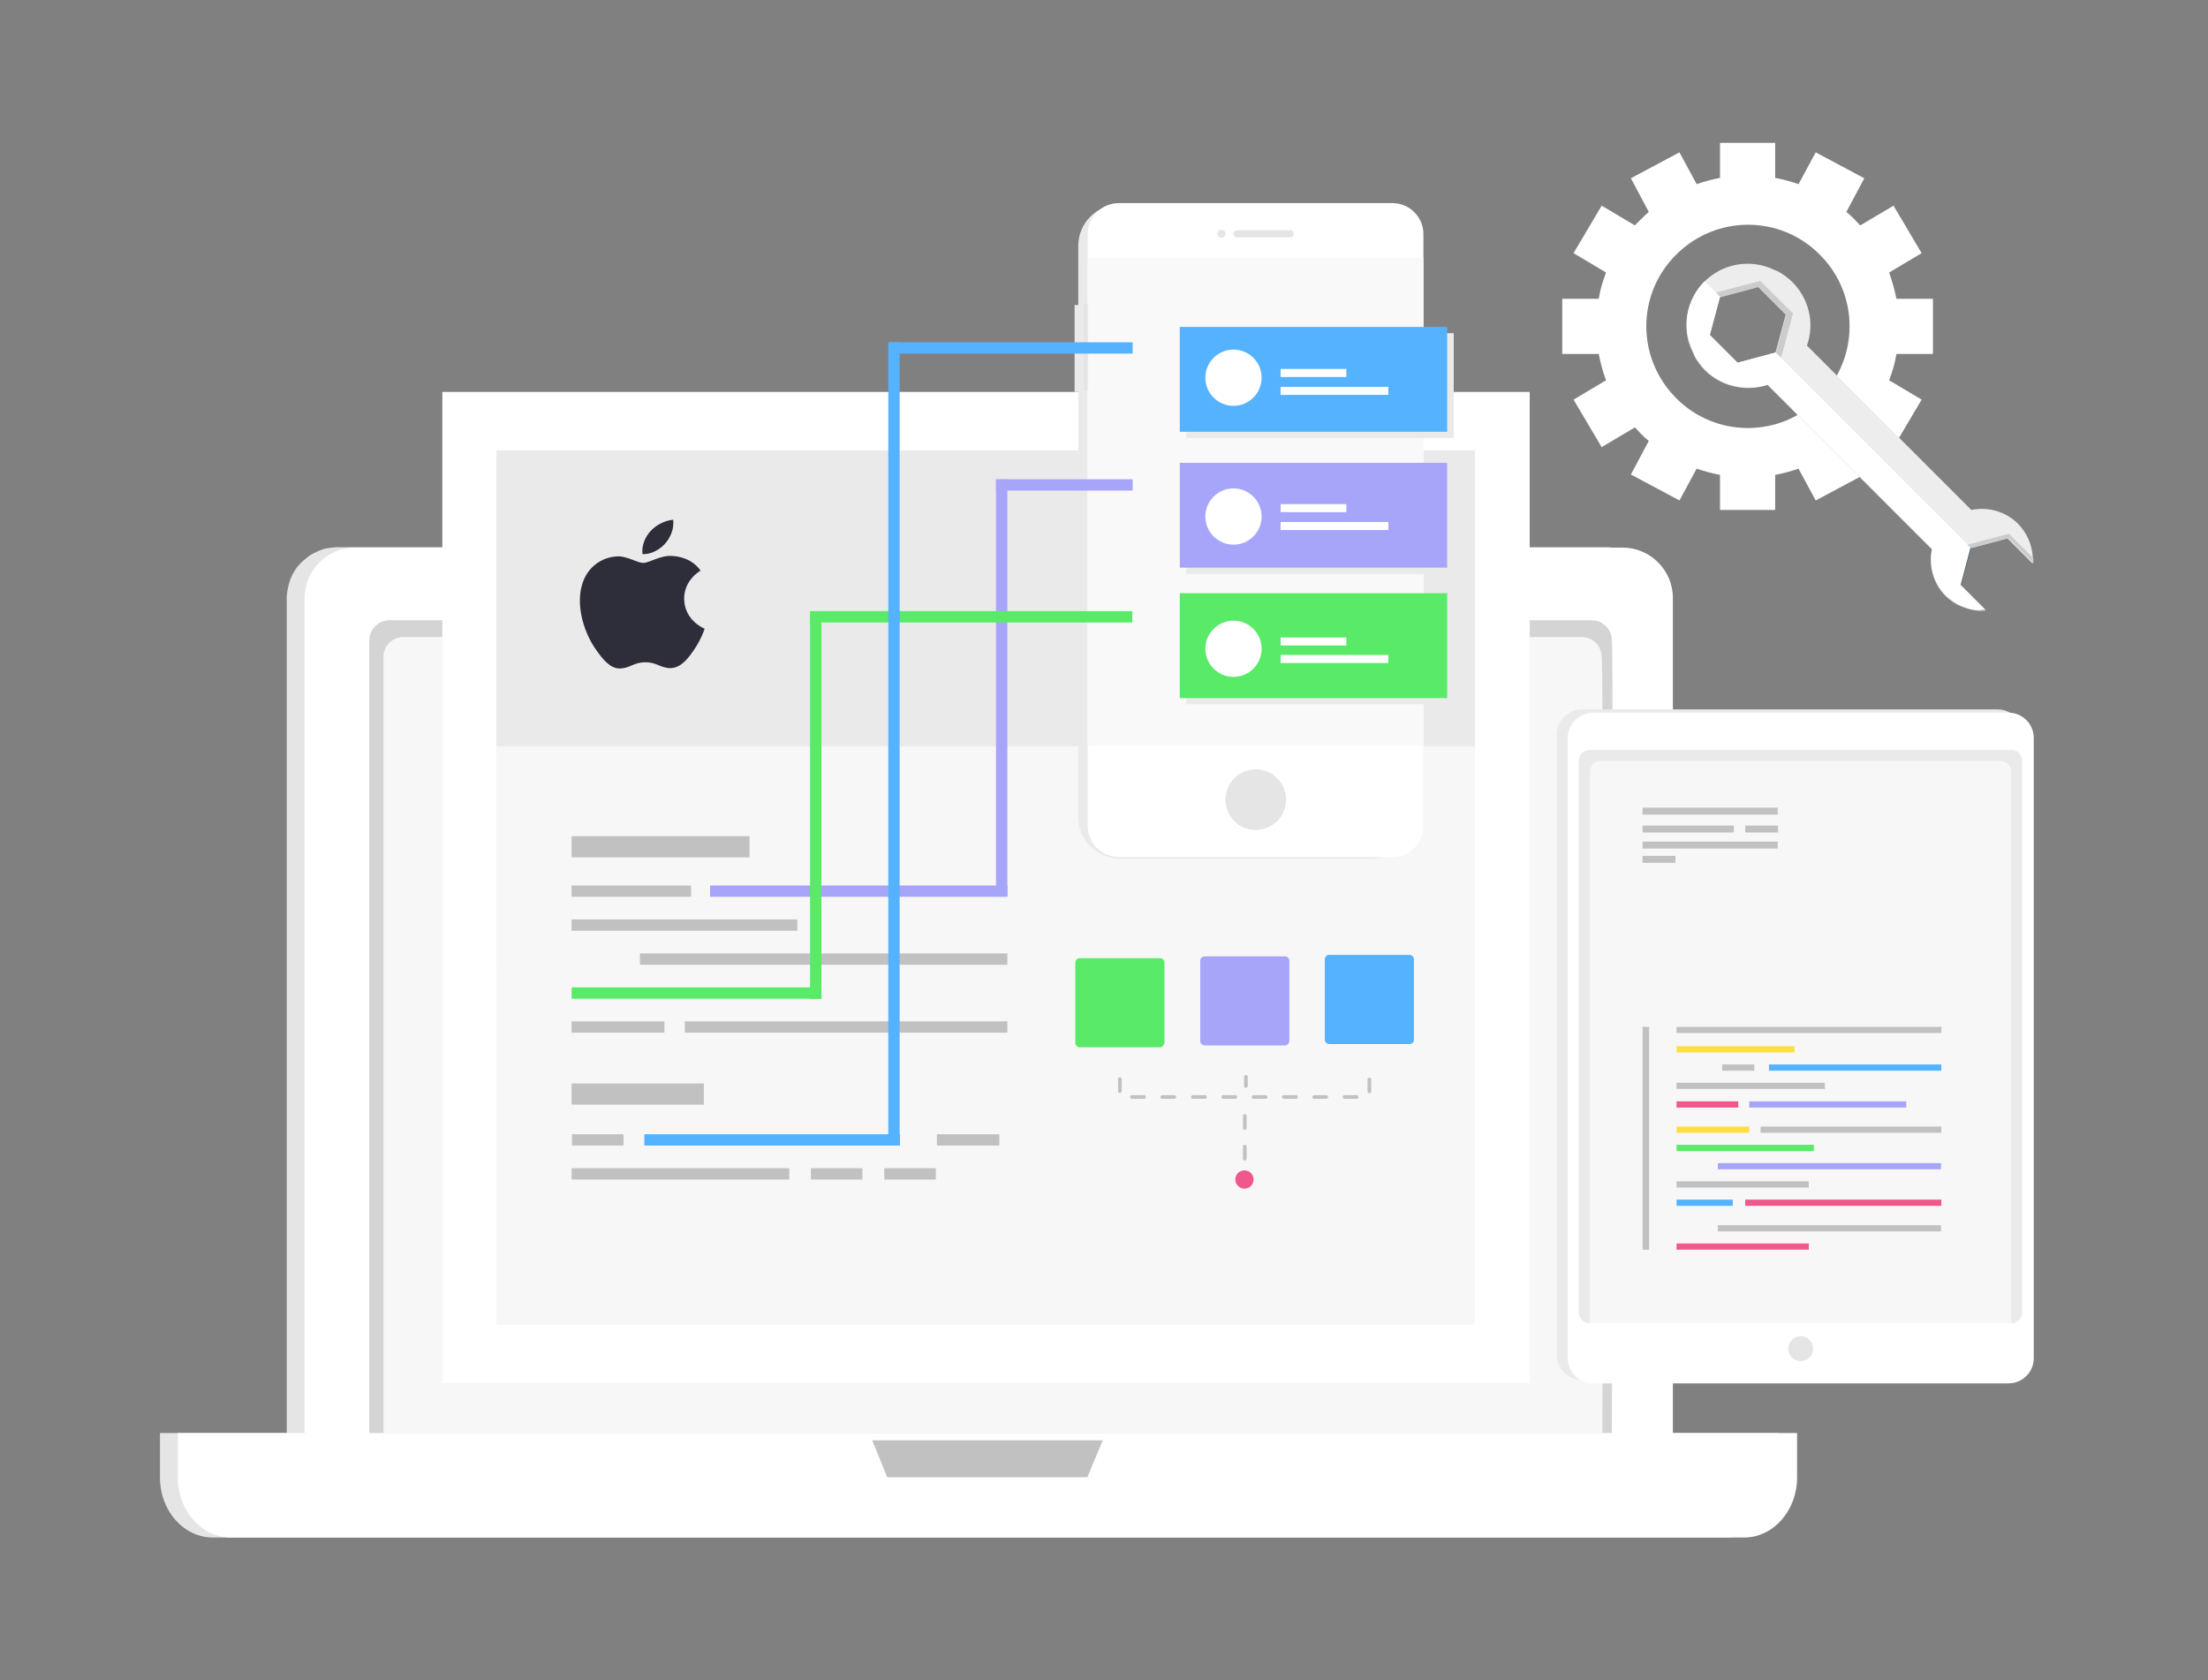 <svg id="main" xmlns="http://www.w3.org/2000/svg" viewBox="0 0 604.5 460"><rect x="0" y="0" width="604.5" height="460" fill="#808080" stroke="none"/><style>.st0{fill:#fff}.st1,.st2{fill:#e5e5e5}.st2{opacity:.2}.st4{fill:#f7f7f7}.st5{fill:#eaeaea}.st6{fill:#c1c1c1}.st7{fill:#59ea67}.st8{fill:#a7a5f9}.st9{fill:#55b2ff}.st10{fill:#f0588d}.st12{fill:#ccc}.st15{fill:#2e2d3a}.st16{fill:#ffdf40}</style><path class="st0" d="M526.1 69.3l-7.7-13-9.1 5.4c-1.2-1.3-2.4-2.5-3.8-3.7l4.9-9.2-13.3-7.1-4.7 8.7c-2.1-.7-4.2-1.3-6.4-1.7v-9.6h-15.1v9.6c-2.2.4-4.3 1-6.4 1.7l-4.7-8.7-13.3 7.1 4.9 9.2c-.8.7-1.5 1.4-2.2 2.1-.5.5-1.1 1-1.6 1.6l-9.1-5.4-7.7 13 8.9 5.3c-.9 2.3-1.6 4.7-2 7.2h-10v15.1h10c.5 2.5 1.1 4.9 2 7.2l-8.9 5.3 7.7 13 9.1-5.4c1.2 1.3 2.4 2.6 3.8 3.7l-4.9 9.2 13.3 7.1 4.7-8.7c2.1.7 4.2 1.3 6.4 1.7v9.6H486V130c2.2-.4 4.3-1 6.4-1.7l4.7 8.7 13.3-7.1-4.9-9.2c.8-.7 1.5-1.4 2.2-2.1.5-.5 1.1-1 1.6-1.6l9.1 5.4 7.7-13-8.9-5.3c.9-2.3 1.6-4.7 2-7.2h10V81.8h-10c-.5-2.5-1.2-4.9-2-7.2l8.9-5.3zM498.2 109c-10.9 10.9-28.5 10.9-39.3 0-10.9-10.9-10.9-28.5 0-39.3 10.9-10.9 28.5-10.9 39.3 0 10.9 10.8 10.9 28.4 0 39.3z"/><path class="st1" d="M78.7 161.6c.2-1.2.5-2.3.9-3.3-.4 1.1-.7 2.2-.9 3.3z"/><path class="st1" d="M79.6 158.3c.6-1.5 1.4-2.8 2.5-3.9-1 1.2-1.9 2.5-2.5 3.9z"/><path class="st1" d="M487.1 392.3v12.2c0 9-6.5 16.4-14.5 16.4H58.3c-8 0-14.5-7.3-14.5-16.4v-12.2h34.7V163.7c0-.5 0-1 .1-1.4 0-.2.1-.5.1-.7.2-1.1.5-2.2.9-3.3.6-1.4 1.5-2.8 2.5-3.9.1-.2.3-.3.5-.5.3-.3.6-.6 1-.9.3-.3.7-.5 1-.8.4-.3.8-.5 1.2-.7.8-.4 1.6-.8 2.5-1.1.9-.3 1.8-.4 2.7-.5.4 0 .9-.1 1.3-.1h347.3c1.3 0 2.6.2 3.8.6.1 0 .2.1.3.1 2.3.7 4.3 1.9 5.8 3.7 2.3 2.5 3.8 5.8 3.8 9.5v228.6h33.8z"/><path class="st2" d="M85.8 151.5c.8-.4 1.6-.8 2.5-1.1-.9.3-1.7.7-2.5 1.1zM91 149.9c-.9.1-1.8.3-2.7.5.8-.2 1.7-.4 2.7-.5z"/><path class="st0" d="M83.4 392.5V163.7c0-7.6 6.2-13.8 13.8-13.8h347c7.6 0 13.8 6.2 13.8 13.8v228.8H83.4z"/><path class="st0" d="M48.7 392.3H492v12.2H48.7zM492 404.5c0 9-6.5 16.4-14.5 16.4H63.2c-8 0-14.5-7.3-14.5-16.4H492z"/><path d="M441.3 392.3H101.1v-217c0-3 2.5-5.5 5.5-5.5h329.2c3 0 5.5 2.5 5.5 5.5.4.5.2 153.6 0 217z" fill="#d4d4d4"/><path class="st4" d="M438.7 392.3H105V179.8c0-3 2.4-5.4 5.4-5.4h322.7c2.9 0 5.4 2.4 5.4 5.4.5.4.3 149.7.2 212.5z"/><path class="st0" d="M121.1 107.3h297.7v271.3H121.1z"/><path class="st0" d="M123 132.9h3.2v3.4H123z"/><path class="st5" d="M135.9 123.3h267.9v140.6H135.9z"/><path class="st4" d="M135.9 204.3h267.9v158.3H135.9z"/><path class="st6" d="M156.5 228.9h48.7v5.8h-48.7zM156.5 296.6h36.2v5.8h-36.2z"/><path class="st5" d="M433.1 194.2h113.8c3.8 0 6.9 3.1 6.9 6.9v169.8c0 3.8-3.1 6.9-6.9 6.9H433.1c-3.8 0-6.9-3.1-6.9-6.9V201.1c0-3.8 3.1-6.9 6.9-6.9zM387.1 70.9v-3.6c0-6.3-5.1-11.3-11.3-11.3h-69.3c-6.3 0-11.3 5.1-11.3 11.3v16.2h-1v23.8h1v116.4c0 6.3 5.1 11.3 11.3 11.3h69.3c6.3 0 11.3-5.1 11.3-11.3V70.9z"/><path class="st0" d="M436.1 195.1h113.8c3.8 0 6.9 3.1 6.9 6.9v169.8c0 3.8-3.1 6.9-6.9 6.9H436.1c-3.8 0-6.9-3.1-6.9-6.9V202c0-3.8 3.1-6.9 6.9-6.9z"/><path class="st5" d="M432.2 208.3v150.9c0 1.7 1.3 3 2.9 3h115.6c1.6 0 2.9-1.3 2.9-3V208.3c0-1.7-1.3-3-2.9-3H435.2c-1.7 0-3 1.3-3 3z"/><path class="st1" d="M489.6 369.2c0-1.9 1.5-3.4 3.4-3.4s3.4 1.5 3.4 3.4-1.5 3.4-3.4 3.4-3.4-1.5-3.4-3.4z"/><path class="st7" d="M317.6 286.7h-22c-.6 0-1.2-.5-1.2-1.2v-22c0-.6.5-1.2 1.2-1.2h22c.6 0 1.2.5 1.2 1.2v22c-.1.6-.6 1.2-1.2 1.2z"/><path class="st8" d="M351.8 286.2h-22c-.6 0-1.2-.5-1.2-1.2v-22c0-.6.5-1.2 1.2-1.2h22c.6 0 1.2.5 1.2 1.2v22c-.1.7-.6 1.2-1.2 1.2z"/><path class="st9" d="M385.9 285.8h-22c-.6 0-1.2-.5-1.2-1.2v-22c0-.6.5-1.2 1.2-1.2h22c.6 0 1.2.5 1.2 1.2v22c0 .7-.5 1.2-1.2 1.2z"/><path class="st6" d="M371.4 300.8h-3.3c-.3 0-.5-.2-.5-.5s.2-.5.5-.5h3.3c.3 0 .5.2.5.5s-.2.5-.5.5zm-8.3 0h-3.3c-.3 0-.5-.2-.5-.5s.2-.5.5-.5h3.3c.3 0 .5.2.5.5s-.2.5-.5.5zm-8.3 0h-3.3c-.3 0-.5-.2-.5-.5s.2-.5.5-.5h3.3c.3 0 .5.2.5.5s-.2.5-.5.5zm-8.3 0h-3.3c-.3 0-.5-.2-.5-.5s.2-.5.5-.5h3.3c.3 0 .5.2.5.5s-.2.5-.5.5zm-8.3 0h-3.3c-.3 0-.5-.2-.5-.5s.2-.5.5-.5h3.3c.3 0 .5.2.5.5s-.2.5-.5.5zm-8.3 0h-3.3c-.3 0-.5-.2-.5-.5s.2-.5.5-.5h3.3c.3 0 .5.2.5.5s-.3.5-.5.5zm-8.4 0h-3.3c-.3 0-.5-.2-.5-.5s.2-.5.5-.5h3.3c.3 0 .5.2.5.5s-.2.5-.5.5zm-8.3 0h-3.3c-.3 0-.5-.2-.5-.5s.2-.5.5-.5h3.3c.3 0 .5.2.5.5s-.2.5-.5.5zm61.7-1.5c-.3 0-.5-.2-.5-.5v-3.3c0-.3.2-.5.5-.5s.5.2.5.5v3.3c0 .3-.2.5-.5.5zm-68.3-.1c-.3 0-.5-.2-.5-.5v-3.3c0-.3.2-.5.5-.5s.5.2.5.5v3.3c0 .2-.3.5-.5.5zM341.1 297.8c-.3 0-.5-.2-.5-.5v-2.5c0-.3.2-.5.5-.5s.5.2.5.5v2.5c0 .3-.3.5-.5.5zM340.8 317.7c-.3 0-.5-.2-.5-.5v-3.3c0-.3.2-.5.5-.5s.5.2.5.5v3.3c0 .2-.3.5-.5.5zm0-8.4c-.3 0-.5-.2-.5-.5v-3.3c0-.3.2-.5.5-.5s.5.2.5.5v3.3c0 .3-.3.5-.5.5z"/><path class="st10" d="M338.2 322.9c0-1.4 1.1-2.5 2.5-2.5s2.5 1.1 2.5 2.5-1.1 2.5-2.5 2.5c-1.3 0-2.5-1.1-2.5-2.5z"/><path class="st6" d="M297.7 404.4h-54.8l-4.1-10.1h63.1z"/><path d="M490.8 77.3c-1.3-1.3-2.7-2.3-4.2-3.1h-.1c-.2-.1-.3-.2-.5-.2-2.2-1.1-4.8-1.8-7.5-1.8-9.3 0-16.8 7.5-16.8 16.8 0 2.7.6 5.2 1.8 7.5.1.2.2.3.2.5v.1c.2.4.5.9.7 1.3.7 1 1.4 2 2.3 2.9 3.5 3.5 8.1 5.1 12.7 4.9 1.5-.1 3-.3 4.5-.8l15 15 30 30c-.9 4.5.3 9.3 3.8 12.8.4.4.8.7 1.2 1 1.3 1.1 2.8 1.8 4.4 2.3 1.7.6 3.5.8 5.3.7l-6.9-6.9 2.7-10.2 10.2-2.7 6.9 6.9c.3-3.9-1.1-7.9-4-10.9-3.5-3.5-8.3-4.7-12.8-3.8l-45-45c2.1-5.9.7-12.6-3.9-17.3zm-1.9 8.8l-2.8 10.4-10.4 2.8-7.6-7.6 2.8-10.4 10.4-2.8 7.6 7.6z" fill="#ededed"/><path class="st12" d="M490.9 85.8L487.6 98l-1.4-1.4 2.8-10.4-7.6-7.6-10.4 2.8-1.3-1.3 12.2-3.2z"/><path d="M538.7 149.1l.9.9-2.7 10.2 6.9 6.9h-1.5l-6.6-6.6 3-11.4z" fill="#22404f"/><path class="st12" d="M538.7 149.1l11.3-3 6.7 6.7v1.4l-6.9-6.9-10.2 2.7-.9-.9z"/><path class="st0" d="M468.1 91.7l7.6 7.6 10.4-2.8 53.4 53.4-2.7 10.2 6.9 6.9c-1.8.1-3.6-.1-5.3-.7-1.5-.5-3-1.3-4.4-2.3-.4-.3-.8-.7-1.2-1-3.5-3.5-4.7-8.3-3.8-12.8l-30-30-15-15c-1.5.5-3 .8-4.5.8-4.6.2-9.2-1.4-12.7-4.9-.9-.9-1.7-1.9-2.3-2.9-.3-.4-.5-.9-.7-1.3v-.1c-.1-.2-.2-.3-.2-.5-1.1-2.2-1.8-4.8-1.8-7.5 0-4.6 1.9-8.8 4.9-11.8l4.2 4.2-2.8 10.5zM381.2 234.6h-74.9c-4.7 0-8.5-3.8-8.5-8.5v-162c0-4.7 3.8-8.5 8.5-8.5h74.9c4.7 0 8.5 3.8 8.5 8.5v162c0 4.7-3.8 8.5-8.5 8.5z"/><path fill="#f9f9f9" d="M297.8 70.5h91.9v133.7h-91.9z"/><path class="st1" d="M296.8 83.1h1v23.8h-1zM353.2 65h-14.5c-.6 0-1-.5-1-1 0-.6.5-1 1-1h14.5c.6 0 1 .5 1 1 0 .6-.4 1-1 1zM333.3 64c0-.6.5-1.1 1.1-1.1.6 0 1.1.5 1.1 1.1 0 .6-.5 1.1-1.1 1.1-.6 0-1.1-.5-1.1-1.1zM335.5 218.9c0-4.6 3.7-8.3 8.3-8.3 4.6 0 8.3 3.7 8.3 8.3 0 4.6-3.7 8.3-8.3 8.3-4.6 0-8.3-3.7-8.3-8.3z"/><path class="st15" d="M187.3 163.9c.1 6.1 5.6 8.2 5.6 8.2 0 .1-.9 2.9-2.9 5.8-1.7 2.5-3.6 4.9-6.4 5-2.8 0-3.7-1.6-6.9-1.6s-4.2 1.6-6.9 1.7c-2.8.1-4.9-2.7-6.6-5.1-3.6-5-6.4-14.2-2.7-20.5 1.8-3.1 5.1-5 8.7-5.1 2.7 0 5.3 1.8 6.9 1.8 1.7 0 4.8-2.2 8-1.9 1.4.1 5.2.5 7.7 4-.1.1-4.5 2.5-4.5 7.7M182.1 148.8c1.5-1.7 2.5-4.1 2.2-6.5-2.1.1-4.7 1.4-6.2 3.1-1.4 1.5-2.5 3.9-2.2 6.3 2.3.1 4.7-1.2 6.2-2.9"/><path class="st4" d="M550.6 362.1V211.3c0-1.7-1.3-3-2.9-3H438.2c-1.6 0-2.9 1.3-2.9 3v150.9h115.3"/><path class="st6" d="M471.5 291.4h8.8v1.7h-8.8z"/><path class="st10" d="M459 301.5h16.9v1.7H459zM459 340.4h36.2v1.7H459z"/><path class="st6" d="M459 281.1h72.5v1.7H459z"/><path class="st16" d="M459 286.4h32.3v1.7H459z"/><path class="st9" d="M484.3 291.4h47.2v1.7h-47.2z"/><path class="st6" d="M459 296.4h40.6v1.7H459z"/><path class="st8" d="M478.9 301.5h43v1.7h-43z"/><path class="st6" d="M482 308.4h49.5v1.7H482z"/><path class="st7" d="M459 313.4h37.6v1.7H459z"/><path class="st8" d="M470.3 318.4h61.1v1.7h-61.1z"/><path class="st16" d="M459 308.4h19.9v1.7H459z"/><path class="st6" d="M459 323.4h36.2v1.7H459zM470.3 335.4h61.1v1.7h-61.1z"/><path class="st9" d="M459 328.4h15.4v1.7H459z"/><path class="st10" d="M477.8 328.4h53.7v1.7h-53.7z"/><path class="st6" d="M449.7 281.1h1.8v61h-1.8zM449.7 230.4h37v1.9h-37zM449.7 221.1h37v1.9h-37zM449.7 226h25v1.9h-25zM477.8 226h9v1.9h-9zM449.7 234.3h9v1.9h-9z"/><path class="st5" d="M324.8 91.2H398v28.7h-73.2z"/><path class="st9" d="M323 89.5h73.2v28.7H323z"/><path class="st5" d="M324.8 128.4H398v28.7h-73.2z"/><path class="st8" d="M323 126.7h73.2v28.7H323z"/><path class="st5" d="M324.8 164.1H398v28.7h-73.2z"/><path class="st7" d="M323 162.4h73.2v28.7H323z"/><path class="st6" d="M156.6 310.5h14.1v3.1h-14.1zM222 319.8h14.1v3.1H222zM242.1 319.8h14.1v3.1h-14.1zM256.5 310.5h17.1v3.1h-17.1z"/><path class="st8" d="M194.4 242.4h81.4v3.1h-81.4z"/><path transform="rotate(-90 274.216 188.329)" class="st8" d="M217.1 186.8h114.2v3.1H217.1z"/><path class="st6" d="M156.5 251.7h61.8v3.1h-61.8zM175.2 261h100.6v3.1H175.2zM156.5 242.4h32.7v3.1h-32.7z"/><path class="st7" d="M156.5 270.3h68.4v3.1h-68.4z"/><path class="st9" d="M176.4 310.5h70v3.1h-70z"/><path class="st6" d="M156.5 319.8h59.6v3.1h-59.6zM156.5 279.6h25.4v3.1h-25.4zM187.5 279.6h88.3v3.1h-88.3z"/><path class="st8" d="M272.7 131.2h37.4v3.1h-37.4z"/><path class="st7" d="M221.8 167.3H310v3.1h-88.2z"/><path transform="rotate(-90 244.749 203.551)" class="st9" d="M135 202h219.6v3.1H135z"/><path class="st9" d="M243.3 93.7h66.8v3.1h-66.8z"/><path transform="rotate(-90 223.363 220.387)" class="st7" d="M170.3 218.8h106v3.1h-106z"/><circle class="st0" cx="337.7" cy="103.4" r="7.7"/><circle class="st0" cx="337.7" cy="141.4" r="7.7"/><circle class="st0" cx="337.7" cy="177.6" r="7.7"/><path class="st0" d="M350.6 101h18v2.2h-18zM350.6 105.9h29.5v2.2h-29.5zM350.6 138h18v2.2h-18zM350.6 142.9h29.5v2.2h-29.5zM350.6 174.5h18v2.2h-18zM350.6 179.3h29.5v2.2h-29.5z"/></svg>